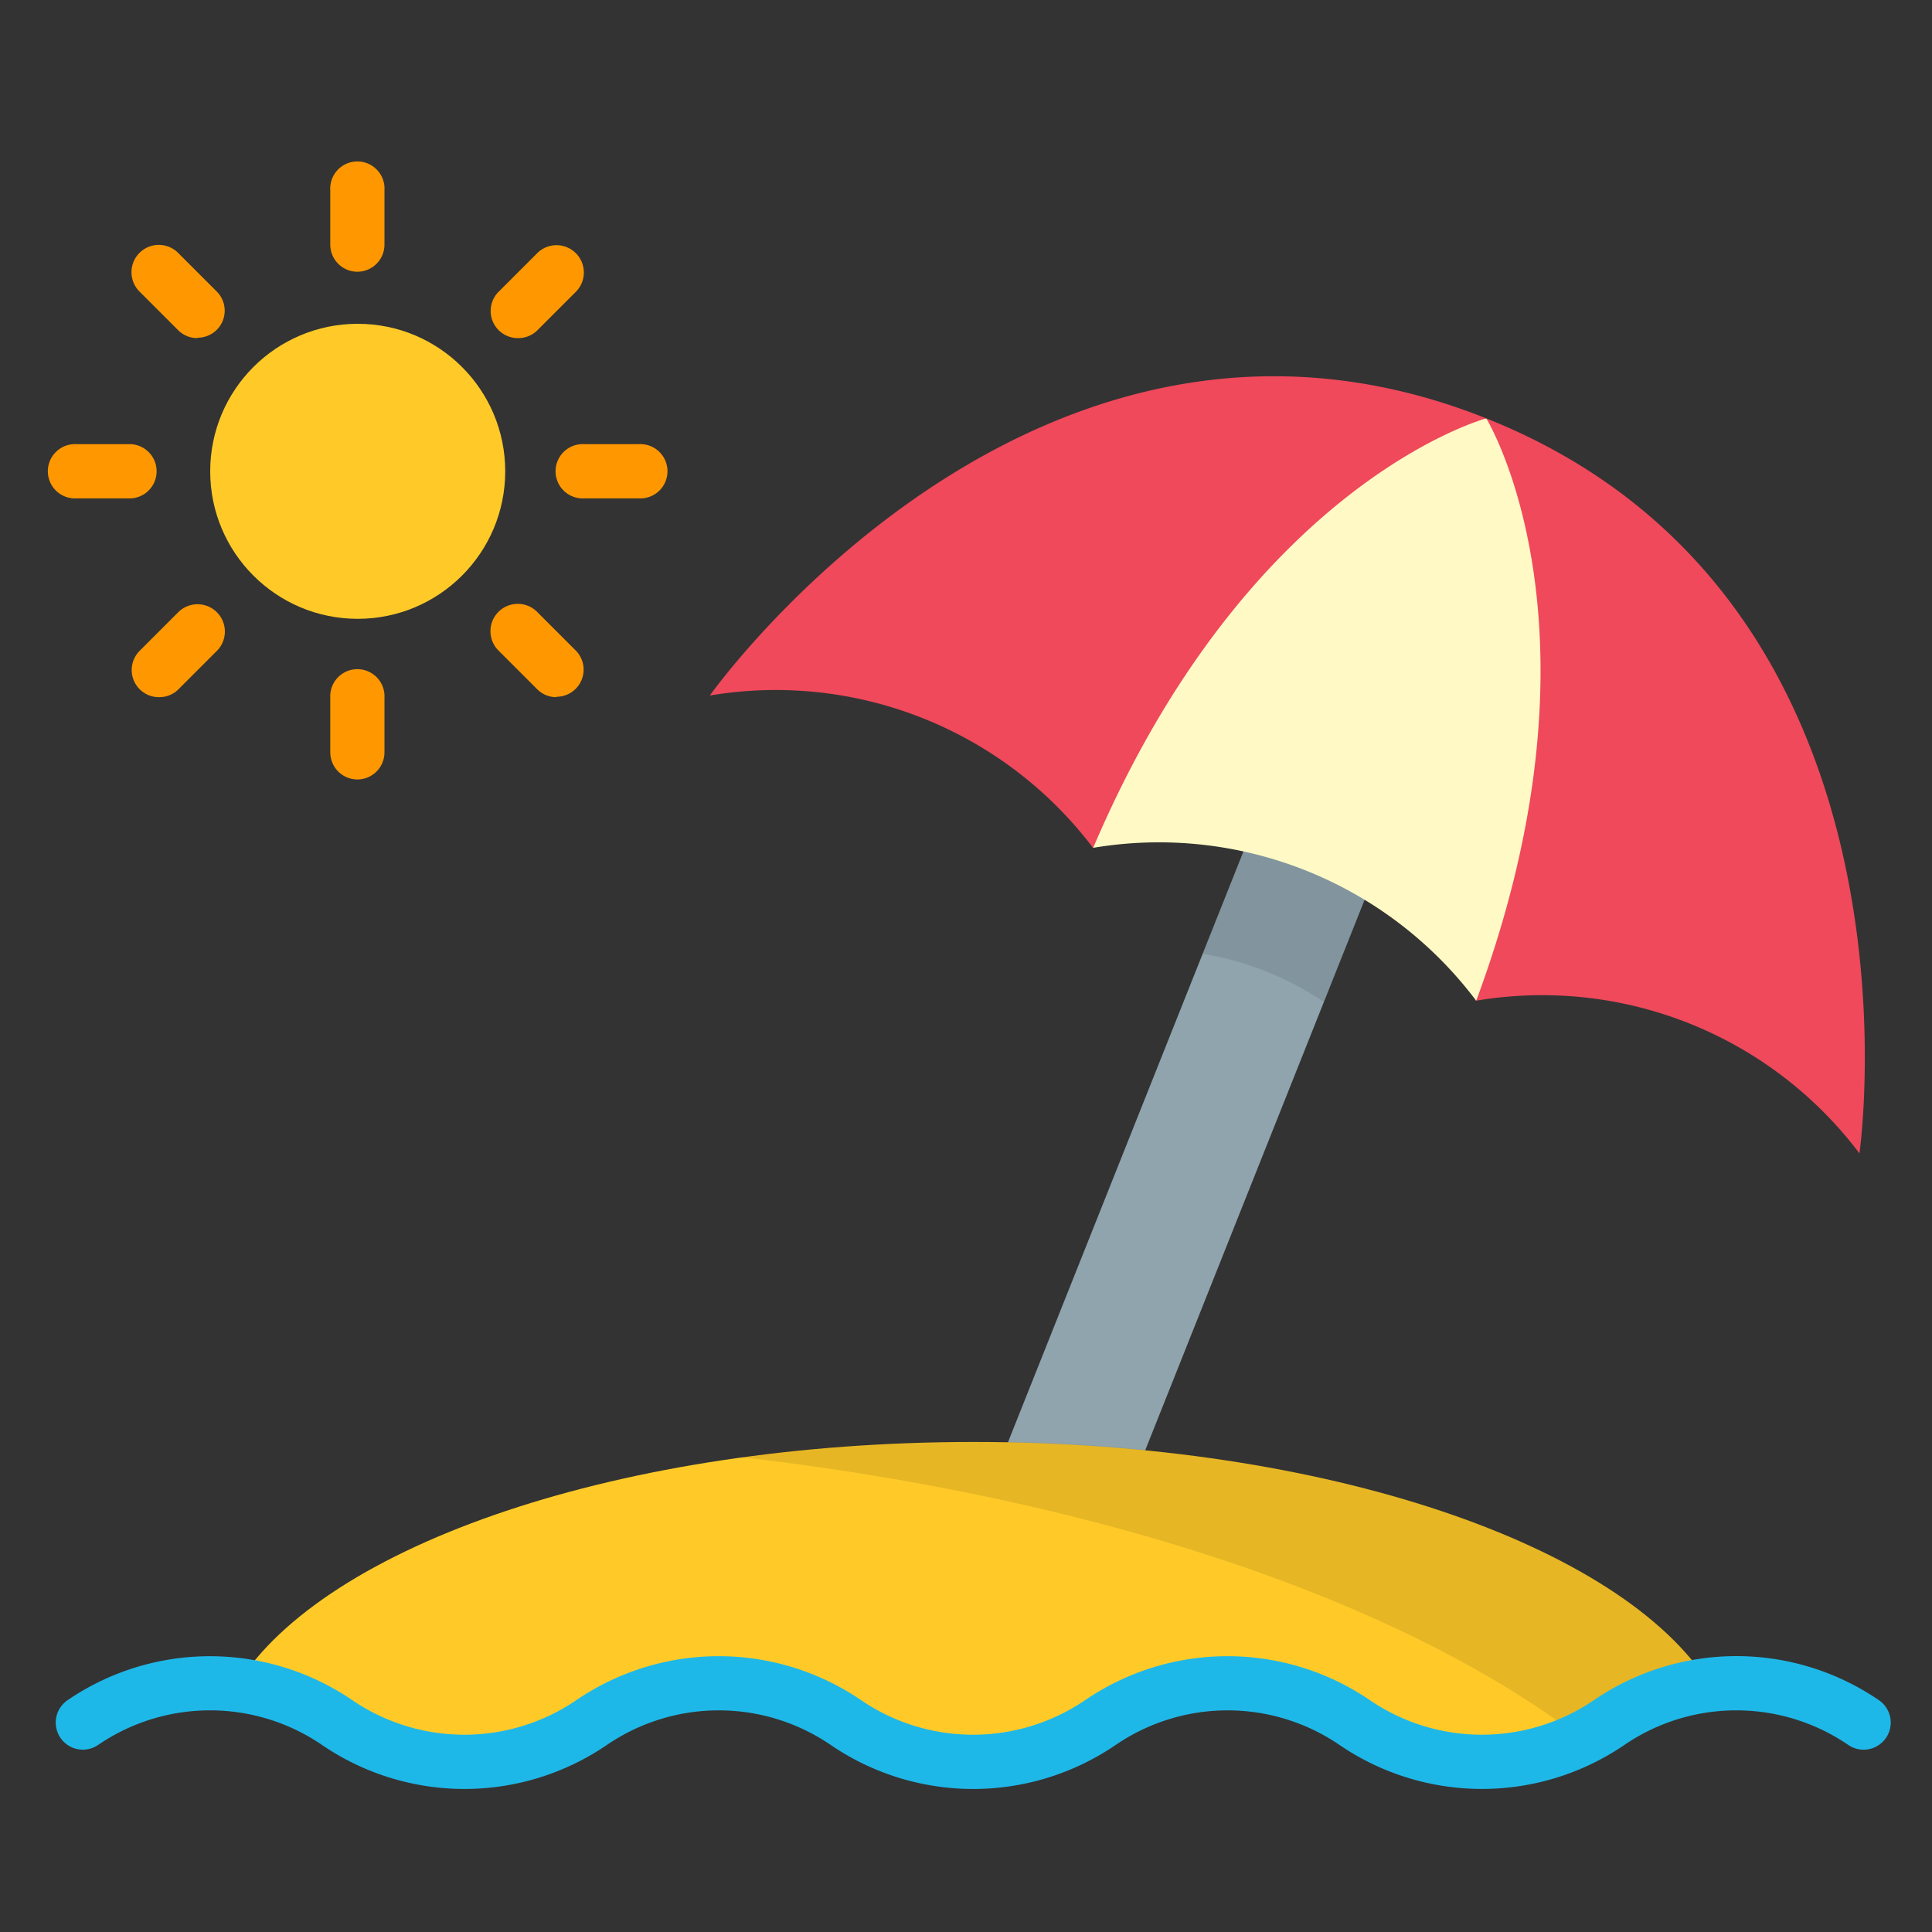 <svg id="Capa_1" data-name="Capa 1" xmlns="http://www.w3.org/2000/svg" viewBox="0 0 200 200"><rect x="0" y="0" width="200" height="200" fill="#333333" stroke="none"/><defs><style>.cls-1{fill:#90a4ae;}.cls-2{fill:#fff9c5;}.cls-3{opacity:0.1;isolation:isolate;}.cls-4{fill:#ffca28;}.cls-5{fill:#1eb8e8;}.cls-6{fill:#ef495b;}.cls-7{fill:#ff9800;}</style></defs><title>VACAIONES</title><path class="cls-1" d="M100.14,159.85l33-82.79a6.75,6.75,0,0,1,12.54,5l-31.51,79.07Z"/><path class="cls-2" d="M113.15,87.8v0h0Z"/><path class="cls-3" d="M141.91,73.29a6.75,6.75,0,0,0-8.77,3.77L124.5,98.74a30.49,30.49,0,0,1,6.54,1.81,31.26,31.26,0,0,1,6,3.18l8.63-21.67A6.74,6.74,0,0,0,141.91,73.29Z"/><path class="cls-2" d="M153.86,43.31,129,46,113.15,64.4V87.77h0a41.08,41.08,0,0,1,39.57,15.7l.08.13,13-12.88,1.45-32.14Z"/><path class="cls-4" d="M177,174.41c-9.06-14.48-39.75-25.14-76.21-25.14S33.6,159.93,24.54,174.41h5.09l11.05,7.09,11.62,1.26L60.48,178l13-4.74,7,1.89,14.84,7.58,9.79-1.58,12.62-4.71,9.16-2.86,11.68,2.86,9.47,6.29,15.15-1.89Z"/><path class="cls-3" d="M164.22,180.37l12.75-6c-9.06-14.48-39.75-25.14-76.21-25.14a175.89,175.89,0,0,0-24.05,1.61C114.33,155.19,145.79,166,164.22,180.37Z"/><path class="cls-5" d="M194.5,176A26.14,26.14,0,0,0,165,176a20.58,20.58,0,0,1-23.19,0,26.14,26.14,0,0,0-29.48,0,20.58,20.58,0,0,1-23.19,0,26.14,26.14,0,0,0-29.48,0,20.58,20.58,0,0,1-23.19,0A26.14,26.14,0,0,0,7,176a2.8,2.8,0,0,0,3.15,4.64,20.54,20.54,0,0,1,23.19,0,26.14,26.14,0,0,0,29.48,0,20.53,20.53,0,0,1,23.18,0,26.15,26.15,0,0,0,29.49,0,20.53,20.53,0,0,1,23.18,0,26.15,26.15,0,0,0,29.48,0,20.54,20.54,0,0,1,23.19,0A2.8,2.8,0,0,0,194.5,176Z"/><path class="cls-6" d="M113.15,87.77A41.18,41.18,0,0,0,73.48,72S107,24.63,153.86,43.31c0,0-24.57,6.57-40.71,44.49Z"/><path class="cls-6" d="M152.82,103.59a41.13,41.13,0,0,1,39.67,15.81S200.72,62,153.86,43.31c0,0,13.31,21.67-1.05,60.3Z"/><circle class="cls-4" cx="37.03" cy="48.79" r="15.27"/><path class="cls-7" d="M37,28.13a2.81,2.81,0,0,1-2.81-2.8V19.69a2.81,2.81,0,1,1,5.61,0v5.64A2.81,2.81,0,0,1,37,28.13Z"/><path class="cls-7" d="M53.61,35a2.81,2.81,0,0,1-2-4.79l4-4a2.8,2.8,0,0,1,4,4l-4,4A2.8,2.8,0,0,1,53.61,35Z"/><path class="cls-7" d="M66.12,51.59H60.49a2.81,2.81,0,1,1,0-5.61h5.63a2.81,2.81,0,1,1,0,5.61Z"/><path class="cls-7" d="M57.6,72.17a2.79,2.79,0,0,1-2-.83l-4-4a2.81,2.81,0,0,1,4-4l4,4a2.81,2.81,0,0,1-2,4.79Z"/><path class="cls-7" d="M37,80.69a2.81,2.81,0,0,1-2.81-2.81V72.25a2.81,2.81,0,1,1,5.61,0v5.63A2.81,2.81,0,0,1,37,80.69Z"/><path class="cls-7" d="M16.45,72.17a2.81,2.81,0,0,1-2-4.79l4-4a2.81,2.81,0,1,1,4,4l-4,4A2.79,2.79,0,0,1,16.45,72.17Z"/><path class="cls-7" d="M13.57,51.59H7.93a2.81,2.81,0,1,1,0-5.61h5.64a2.81,2.81,0,0,1,0,5.61Z"/><path class="cls-7" d="M20.44,35a2.8,2.8,0,0,1-2-.82l-4-4a2.8,2.8,0,1,1,4-4l4,4a2.8,2.8,0,0,1-2,4.78Z"/></svg>